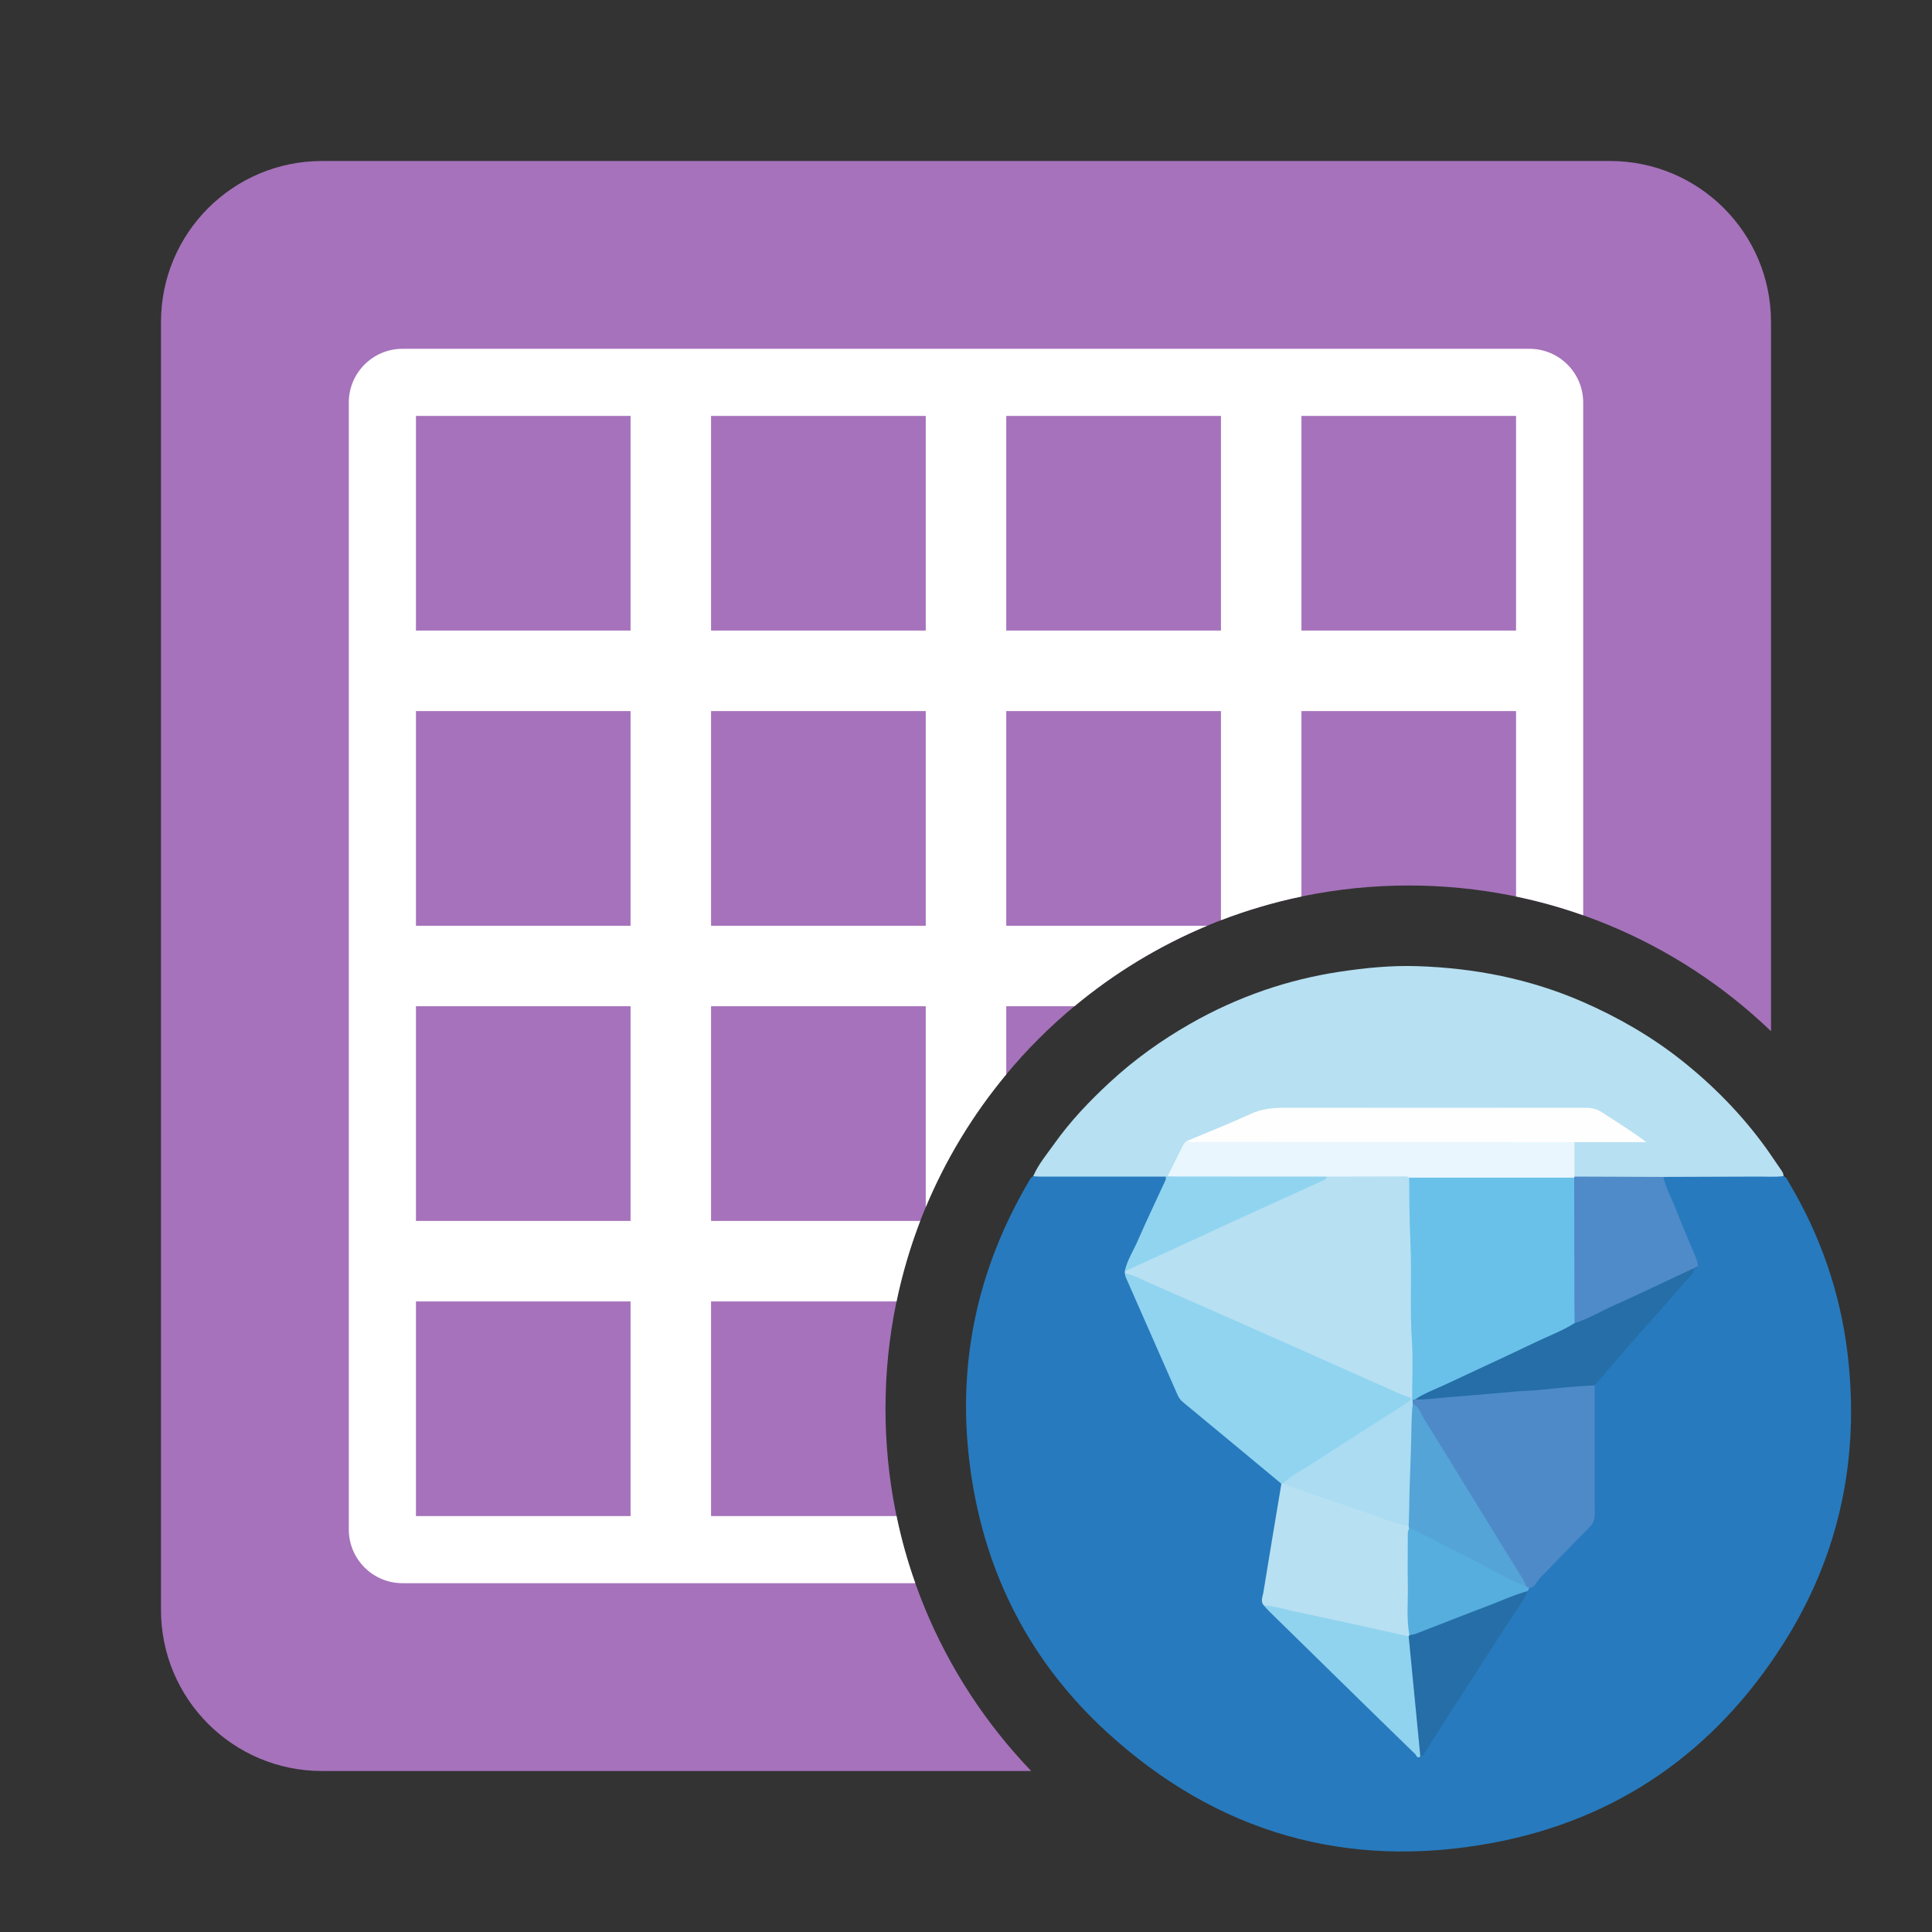 <!--

    Copyright (C) 2017-2019 Dremio Corporation

    Licensed under the Apache License, Version 2.0 (the "License");
    you may not use this file except in compliance with the License.
    You may obtain a copy of the License at

        http://www.apache.org/licenses/LICENSE-2.0

    Unless required by applicable law or agreed to in writing, software
    distributed under the License is distributed on an "AS IS" BASIS,
    WITHOUT WARRANTIES OR CONDITIONS OF ANY KIND, either express or implied.
    See the License for the specific language governing permissions and
    limitations under the License.

-->
<svg id="entities/iceberg-table" viewBox="0 0 24 24" fill="none" xmlns="http://www.w3.org/2000/svg">
<rect x="0" y="0" width="24" height="24" fill="#333333" stroke="none"/>
<path fill-rule="evenodd" clip-rule="evenodd" d="M4 2C2.895 2 2 2.895 2 4V20C2 21.105 2.895 22 4 22H12.81C11.689 20.832 11 19.247 11 17.5C11 13.91 13.91 11 17.5 11C19.247 11 20.832 11.689 22 12.81V4C22 2.895 21.105 2 20 2H4Z" fill="#A672BB"/>
<path fill-rule="evenodd" clip-rule="evenodd" d="M4.333 5C4.333 4.632 4.632 4.333 5 4.333H19C19.368 4.333 19.667 4.632 19.667 5V11.37C19.397 11.274 19.118 11.196 18.833 11.137V8.833H16.167V11.137C15.822 11.209 15.488 11.308 15.167 11.431V8.833H12.5V11.5H14.996C14.395 11.751 13.84 12.09 13.347 12.5H12.5V13.347C12.09 13.84 11.751 14.395 11.5 14.996V12.5H8.833V15.167H11.431C11.308 15.488 11.209 15.822 11.137 16.167H8.833V18.833H11.137C11.196 19.118 11.274 19.397 11.37 19.667H5C4.632 19.667 4.333 19.368 4.333 19V5ZM7.833 5.167H5.167V7.833H7.833V5.167ZM11.5 5.167H8.833V7.833H11.5V5.167ZM15.167 5.167H12.5V7.833H15.167V5.167ZM18.833 5.167H16.167V7.833H18.833V5.167ZM7.833 8.833H5.167V11.5H7.833V8.833ZM11.5 8.833H8.833V11.5H11.5V8.833ZM7.833 12.5H5.167V15.167H7.833V12.5ZM7.833 16.167H5.167V18.833H7.833V16.167Z" fill="white"/>
<path d="M22.155 14.61C22.194 14.623 22.204 14.659 22.222 14.689C22.613 15.346 22.859 16.053 22.951 16.812C23.106 18.111 22.851 19.324 22.148 20.427C21.3 21.758 20.094 22.603 18.542 22.893C16.73 23.231 15.118 22.767 13.755 21.522C12.806 20.655 12.243 19.567 12.06 18.292C11.875 17.004 12.12 15.798 12.78 14.676C12.794 14.651 12.807 14.624 12.835 14.611C12.865 14.588 12.9 14.583 12.936 14.583C13.422 14.582 13.909 14.581 14.396 14.584C14.415 14.584 14.434 14.586 14.453 14.591C14.521 14.618 14.498 14.666 14.48 14.711C14.421 14.858 14.351 14.999 14.284 15.142C14.199 15.325 14.121 15.512 14.03 15.693C14.015 15.722 14.006 15.753 14.005 15.786C14.006 15.795 14.006 15.805 14.006 15.814C14.046 15.992 14.138 16.149 14.209 16.314C14.339 16.616 14.475 16.915 14.604 17.218C14.644 17.312 14.696 17.392 14.777 17.457C15.138 17.748 15.491 18.049 15.849 18.345C15.884 18.373 15.92 18.401 15.934 18.447C15.934 18.587 15.898 18.721 15.876 18.858C15.827 19.164 15.774 19.47 15.724 19.775C15.717 19.82 15.708 19.865 15.72 19.91C15.731 19.953 15.765 19.979 15.794 20.008C16.01 20.225 16.219 20.448 16.444 20.655C16.757 20.943 17.047 21.253 17.354 21.547C17.432 21.623 17.52 21.689 17.594 21.77C17.608 21.784 17.622 21.797 17.644 21.791C17.701 21.745 17.73 21.678 17.767 21.619C18.151 21.023 18.535 20.427 18.919 19.831C18.934 19.806 18.949 19.781 18.96 19.754C18.97 19.736 18.983 19.72 18.998 19.707C19.247 19.454 19.486 19.192 19.735 18.94C19.781 18.894 19.783 18.837 19.783 18.778C19.783 18.311 19.783 17.843 19.783 17.375C19.783 17.327 19.78 17.279 19.787 17.23C19.803 17.153 19.864 17.105 19.912 17.051C20.253 16.666 20.587 16.274 20.93 15.891C20.965 15.853 20.994 15.81 21.026 15.77C21.03 15.763 21.036 15.756 21.042 15.75C21.054 15.737 21.061 15.722 21.06 15.704C21.017 15.544 20.942 15.397 20.881 15.245C20.81 15.069 20.739 14.892 20.666 14.717C20.648 14.674 20.622 14.624 20.688 14.593C20.729 14.581 20.771 14.583 20.812 14.583C21.211 14.582 21.609 14.582 22.007 14.583C22.058 14.583 22.11 14.577 22.155 14.61V14.61Z" fill="#277ABD"/>
<path d="M22.155 14.61C22.05 14.624 21.944 14.615 21.838 14.616C21.447 14.618 21.055 14.619 20.664 14.62C20.63 14.644 20.592 14.645 20.553 14.645C20.258 14.646 19.964 14.646 19.669 14.645C19.631 14.645 19.591 14.645 19.558 14.622C19.505 14.481 19.52 14.338 19.546 14.195C19.586 14.149 19.64 14.16 19.691 14.159C19.915 14.158 20.14 14.159 20.385 14.158C20.198 14.041 20.029 13.934 19.86 13.828C19.811 13.798 19.758 13.791 19.702 13.791C18.407 13.791 17.113 13.79 15.819 13.791C15.756 13.791 15.697 13.803 15.64 13.827C15.357 13.946 15.074 14.064 14.791 14.181C14.736 14.204 14.712 14.253 14.685 14.301C14.624 14.406 14.593 14.528 14.508 14.62C14.498 14.623 14.489 14.622 14.48 14.616C13.957 14.616 13.435 14.616 12.912 14.616C12.886 14.616 12.861 14.613 12.835 14.611C12.899 14.462 13.004 14.339 13.097 14.208C13.297 13.926 13.535 13.677 13.788 13.443C14.089 13.165 14.42 12.927 14.776 12.723C15.075 12.551 15.389 12.409 15.715 12.297C16.012 12.196 16.317 12.121 16.63 12.073C16.954 12.024 17.28 11.991 17.608 12.002C18.316 12.025 19.002 12.159 19.656 12.443C20.098 12.636 20.513 12.874 20.89 13.173C21.287 13.488 21.64 13.849 21.938 14.261C22.002 14.35 22.061 14.442 22.124 14.531C22.141 14.556 22.158 14.579 22.155 14.61Z" fill="#B7E0F2"/>
<path d="M13.974 15.818L13.972 15.793C14.099 15.683 14.26 15.639 14.407 15.569C14.773 15.395 15.144 15.23 15.512 15.059C15.789 14.931 16.068 14.805 16.346 14.677C16.402 14.651 16.451 14.614 16.508 14.591C16.814 14.574 17.121 14.585 17.427 14.586C17.463 14.586 17.498 14.593 17.519 14.628C17.535 14.662 17.536 14.697 17.535 14.732C17.534 15.222 17.567 15.711 17.556 16.201C17.549 16.532 17.588 16.863 17.575 17.195C17.573 17.243 17.578 17.292 17.565 17.339C17.561 17.35 17.556 17.36 17.548 17.368C17.49 17.4 17.441 17.363 17.393 17.342C17.036 17.184 16.679 17.028 16.322 16.869C15.735 16.608 15.147 16.352 14.561 16.089C14.364 16.001 14.161 15.928 13.974 15.818H13.974Z" fill="#B7E0F2"/>
<path d="M13.974 15.818C14.079 15.837 14.172 15.89 14.268 15.932C14.878 16.199 15.486 16.468 16.094 16.738C16.52 16.927 16.945 17.118 17.371 17.307C17.421 17.329 17.473 17.346 17.524 17.365C17.55 17.416 17.507 17.433 17.477 17.452C17.057 17.727 16.632 17.994 16.211 18.266C16.122 18.324 16.036 18.387 15.942 18.436C15.932 18.439 15.924 18.436 15.916 18.43C15.51 18.093 15.105 17.756 14.698 17.42C14.667 17.395 14.645 17.366 14.629 17.33C14.414 16.842 14.199 16.353 13.984 15.865C13.978 15.85 13.977 15.833 13.974 15.818H13.974Z" fill="#90D4F0"/>
<path d="M19.81 17.209C19.81 17.742 19.809 18.275 19.811 18.807C19.811 18.873 19.794 18.922 19.747 18.97C19.54 19.177 19.338 19.391 19.133 19.6C19.089 19.644 19.073 19.718 18.997 19.728C18.975 19.737 18.96 19.725 18.946 19.711C18.502 18.992 18.06 18.272 17.619 17.551C17.593 17.509 17.559 17.475 17.532 17.435C17.528 17.413 17.531 17.393 17.548 17.376C17.562 17.366 17.578 17.36 17.595 17.359C17.96 17.325 18.326 17.298 18.691 17.266C19.028 17.237 19.365 17.215 19.701 17.182C19.739 17.179 19.779 17.178 19.81 17.209H19.81Z" fill="#4E8AC8"/>
<path d="M15.916 18.43L15.935 18.429C15.975 18.415 16.012 18.431 16.048 18.443C16.521 18.603 16.991 18.773 17.466 18.927C17.484 18.933 17.502 18.94 17.515 18.957C17.523 18.973 17.525 18.99 17.524 19.007C17.512 19.42 17.507 19.833 17.527 20.245C17.528 20.262 17.529 20.278 17.527 20.294C17.525 20.305 17.521 20.316 17.514 20.326C17.477 20.36 17.435 20.344 17.395 20.336C16.869 20.221 16.343 20.101 15.817 19.988C15.775 19.979 15.739 19.958 15.699 19.943C15.656 19.893 15.684 19.839 15.693 19.788C15.765 19.341 15.841 18.895 15.915 18.449C15.916 18.443 15.916 18.436 15.916 18.43H15.916Z" fill="#B7E0F2"/>
<path d="M19.559 14.616C19.928 14.618 20.296 14.619 20.664 14.62C20.692 14.759 20.765 14.882 20.815 15.012C20.892 15.213 20.979 15.409 21.061 15.607C21.077 15.649 21.095 15.691 21.088 15.738C21.077 15.748 21.06 15.745 21.049 15.757L21.049 15.756C21.005 15.806 20.944 15.829 20.885 15.856C20.494 16.036 20.102 16.216 19.713 16.404C19.682 16.419 19.65 16.435 19.615 16.443C19.58 16.451 19.55 16.448 19.537 16.407C19.526 16.369 19.527 16.331 19.527 16.292C19.527 15.782 19.527 15.272 19.527 14.762C19.527 14.724 19.525 14.685 19.537 14.647C19.542 14.635 19.549 14.624 19.559 14.616Z" fill="#4E8BC8"/>
<path d="M19.56 16.436C19.73 16.385 19.882 16.291 20.043 16.219C20.369 16.074 20.69 15.918 21.013 15.767C21.024 15.761 21.037 15.76 21.049 15.757C21.044 15.812 21 15.847 20.968 15.883C20.72 16.169 20.467 16.451 20.217 16.735C20.08 16.892 19.945 17.051 19.81 17.209C19.586 17.22 19.363 17.24 19.14 17.265C19.045 17.275 18.949 17.276 18.853 17.284C18.553 17.311 18.254 17.335 17.954 17.36C17.83 17.37 17.706 17.389 17.58 17.384C17.582 17.333 17.626 17.325 17.659 17.31C18.112 17.094 18.569 16.885 19.022 16.669C19.165 16.602 19.307 16.533 19.452 16.47C19.487 16.455 19.519 16.43 19.56 16.436V16.436Z" fill="#256EA7"/>
<path d="M15.699 19.943C15.822 19.949 15.938 19.986 16.056 20.012C16.538 20.114 17.018 20.221 17.499 20.327C17.539 20.355 17.535 20.401 17.54 20.441C17.575 20.747 17.599 21.055 17.631 21.362C17.642 21.471 17.649 21.58 17.662 21.689C17.668 21.734 17.67 21.779 17.644 21.819C17.603 21.853 17.595 21.804 17.58 21.79C17.286 21.505 16.994 21.219 16.702 20.933C16.392 20.63 16.081 20.326 15.771 20.021C15.746 19.997 15.723 19.969 15.699 19.943Z" fill="#90D3EF"/>
<path d="M16.477 14.616C16.478 14.65 16.45 14.658 16.428 14.668C16.08 14.827 15.731 14.984 15.383 15.143C15.199 15.228 15.015 15.314 14.831 15.399C14.545 15.53 14.258 15.662 13.972 15.793C14 15.659 14.075 15.545 14.129 15.423C14.235 15.179 14.35 14.939 14.461 14.698C14.473 14.672 14.489 14.647 14.48 14.616L14.504 14.612C14.547 14.584 14.595 14.582 14.643 14.582C15.209 14.582 15.775 14.582 16.341 14.583C16.388 14.583 16.439 14.576 16.477 14.616Z" fill="#90D4F0"/>
<path d="M17.644 21.819C17.596 21.322 17.547 20.824 17.499 20.327C17.503 20.323 17.506 20.318 17.508 20.312C17.526 20.286 17.555 20.28 17.582 20.27C18.011 20.106 18.439 19.937 18.868 19.772C18.903 19.758 18.939 19.735 18.977 19.765C18.929 19.885 18.846 19.983 18.778 20.091C18.52 20.495 18.258 20.898 17.998 21.301C17.899 21.455 17.803 21.61 17.704 21.763C17.689 21.785 17.68 21.819 17.644 21.819Z" fill="#256EA7"/>
<path d="M18.977 19.765C18.803 19.813 18.64 19.89 18.472 19.953C18.175 20.065 17.88 20.183 17.583 20.297C17.56 20.306 17.533 20.308 17.508 20.312C17.47 20.108 17.492 19.901 17.489 19.695C17.485 19.499 17.488 19.302 17.488 19.105C17.488 19.067 17.484 19.027 17.504 18.992C17.542 18.96 17.578 18.982 17.611 18.999C17.898 19.145 18.183 19.293 18.468 19.441C18.597 19.508 18.726 19.573 18.854 19.639C18.892 19.658 18.929 19.677 18.958 19.708C18.971 19.715 18.984 19.721 18.997 19.728C18.99 19.74 18.983 19.753 18.977 19.765Z" fill="#55AEDE"/>
<path d="M21.049 15.757C21.058 15.741 21.072 15.738 21.088 15.738C21.08 15.754 21.065 15.757 21.049 15.757Z" fill="#256EA7"/>
<path d="M16.477 14.616C15.858 14.616 15.239 14.615 14.62 14.615C14.582 14.615 14.543 14.613 14.504 14.613C14.565 14.49 14.626 14.368 14.687 14.245C14.703 14.214 14.719 14.182 14.755 14.169C14.899 14.151 15.045 14.156 15.19 14.156C16.587 14.156 17.985 14.156 19.383 14.157C19.442 14.157 19.506 14.142 19.559 14.188C19.559 14.331 19.559 14.474 19.559 14.616C19.558 14.62 19.556 14.625 19.555 14.629C19.521 14.668 19.474 14.665 19.429 14.665C18.83 14.665 18.23 14.665 17.631 14.665C17.586 14.665 17.539 14.667 17.505 14.629C17.486 14.611 17.463 14.614 17.441 14.614C17.12 14.615 16.798 14.615 16.477 14.616L16.477 14.616Z" fill="#E9F6FD"/>
<path d="M19.559 14.188C17.994 14.188 16.43 14.188 14.865 14.187C14.828 14.187 14.787 14.203 14.755 14.169C15.015 14.06 15.279 13.956 15.535 13.838C15.675 13.773 15.816 13.761 15.966 13.761C17.207 13.763 18.449 13.762 19.69 13.761C19.766 13.761 19.833 13.773 19.898 13.816C20.083 13.936 20.27 14.052 20.452 14.188H19.559Z" fill="#FEFEFE"/>
<path d="M17.505 14.629C18.188 14.629 18.872 14.629 19.555 14.629C19.556 15.144 19.557 15.66 19.558 16.175C19.558 16.262 19.56 16.349 19.56 16.436C19.408 16.533 19.238 16.595 19.076 16.673C18.7 16.854 18.32 17.027 17.942 17.205C17.82 17.262 17.692 17.307 17.58 17.384L17.547 17.386C17.535 17.381 17.534 17.374 17.542 17.364C17.542 17.129 17.555 16.892 17.539 16.658C17.512 16.245 17.54 15.832 17.52 15.421C17.508 15.156 17.507 14.893 17.505 14.629L17.505 14.629Z" fill="#69C1EA"/>
<path d="M17.542 17.364L17.547 17.386L17.55 17.441C17.596 17.55 17.573 17.663 17.567 17.775C17.564 17.826 17.553 17.878 17.555 17.929C17.569 18.233 17.528 18.535 17.535 18.839C17.536 18.88 17.539 18.924 17.499 18.954C17.339 18.931 17.191 18.867 17.042 18.813C16.84 18.741 16.635 18.677 16.433 18.605C16.267 18.546 16.101 18.488 15.935 18.43C16.053 18.318 16.199 18.249 16.332 18.161C16.711 17.914 17.093 17.672 17.474 17.429C17.5 17.413 17.525 17.4 17.524 17.365C17.53 17.365 17.536 17.365 17.542 17.364Z" fill="#ABDCF1"/>
<path d="M17.499 18.953C17.501 18.892 17.504 18.831 17.505 18.77C17.507 18.465 17.525 18.16 17.531 17.854C17.534 17.717 17.533 17.578 17.55 17.441C17.634 17.479 17.654 17.568 17.696 17.636C18.004 18.13 18.307 18.626 18.611 19.121C18.719 19.296 18.828 19.47 18.935 19.645C18.946 19.664 18.95 19.687 18.958 19.708C18.795 19.647 18.645 19.56 18.491 19.482C18.457 19.465 18.425 19.443 18.391 19.425C18.131 19.292 17.872 19.159 17.612 19.026C17.578 19.009 17.545 18.987 17.504 18.992C17.502 18.979 17.501 18.966 17.499 18.953Z" fill="#54A4D7"/>
</svg>
